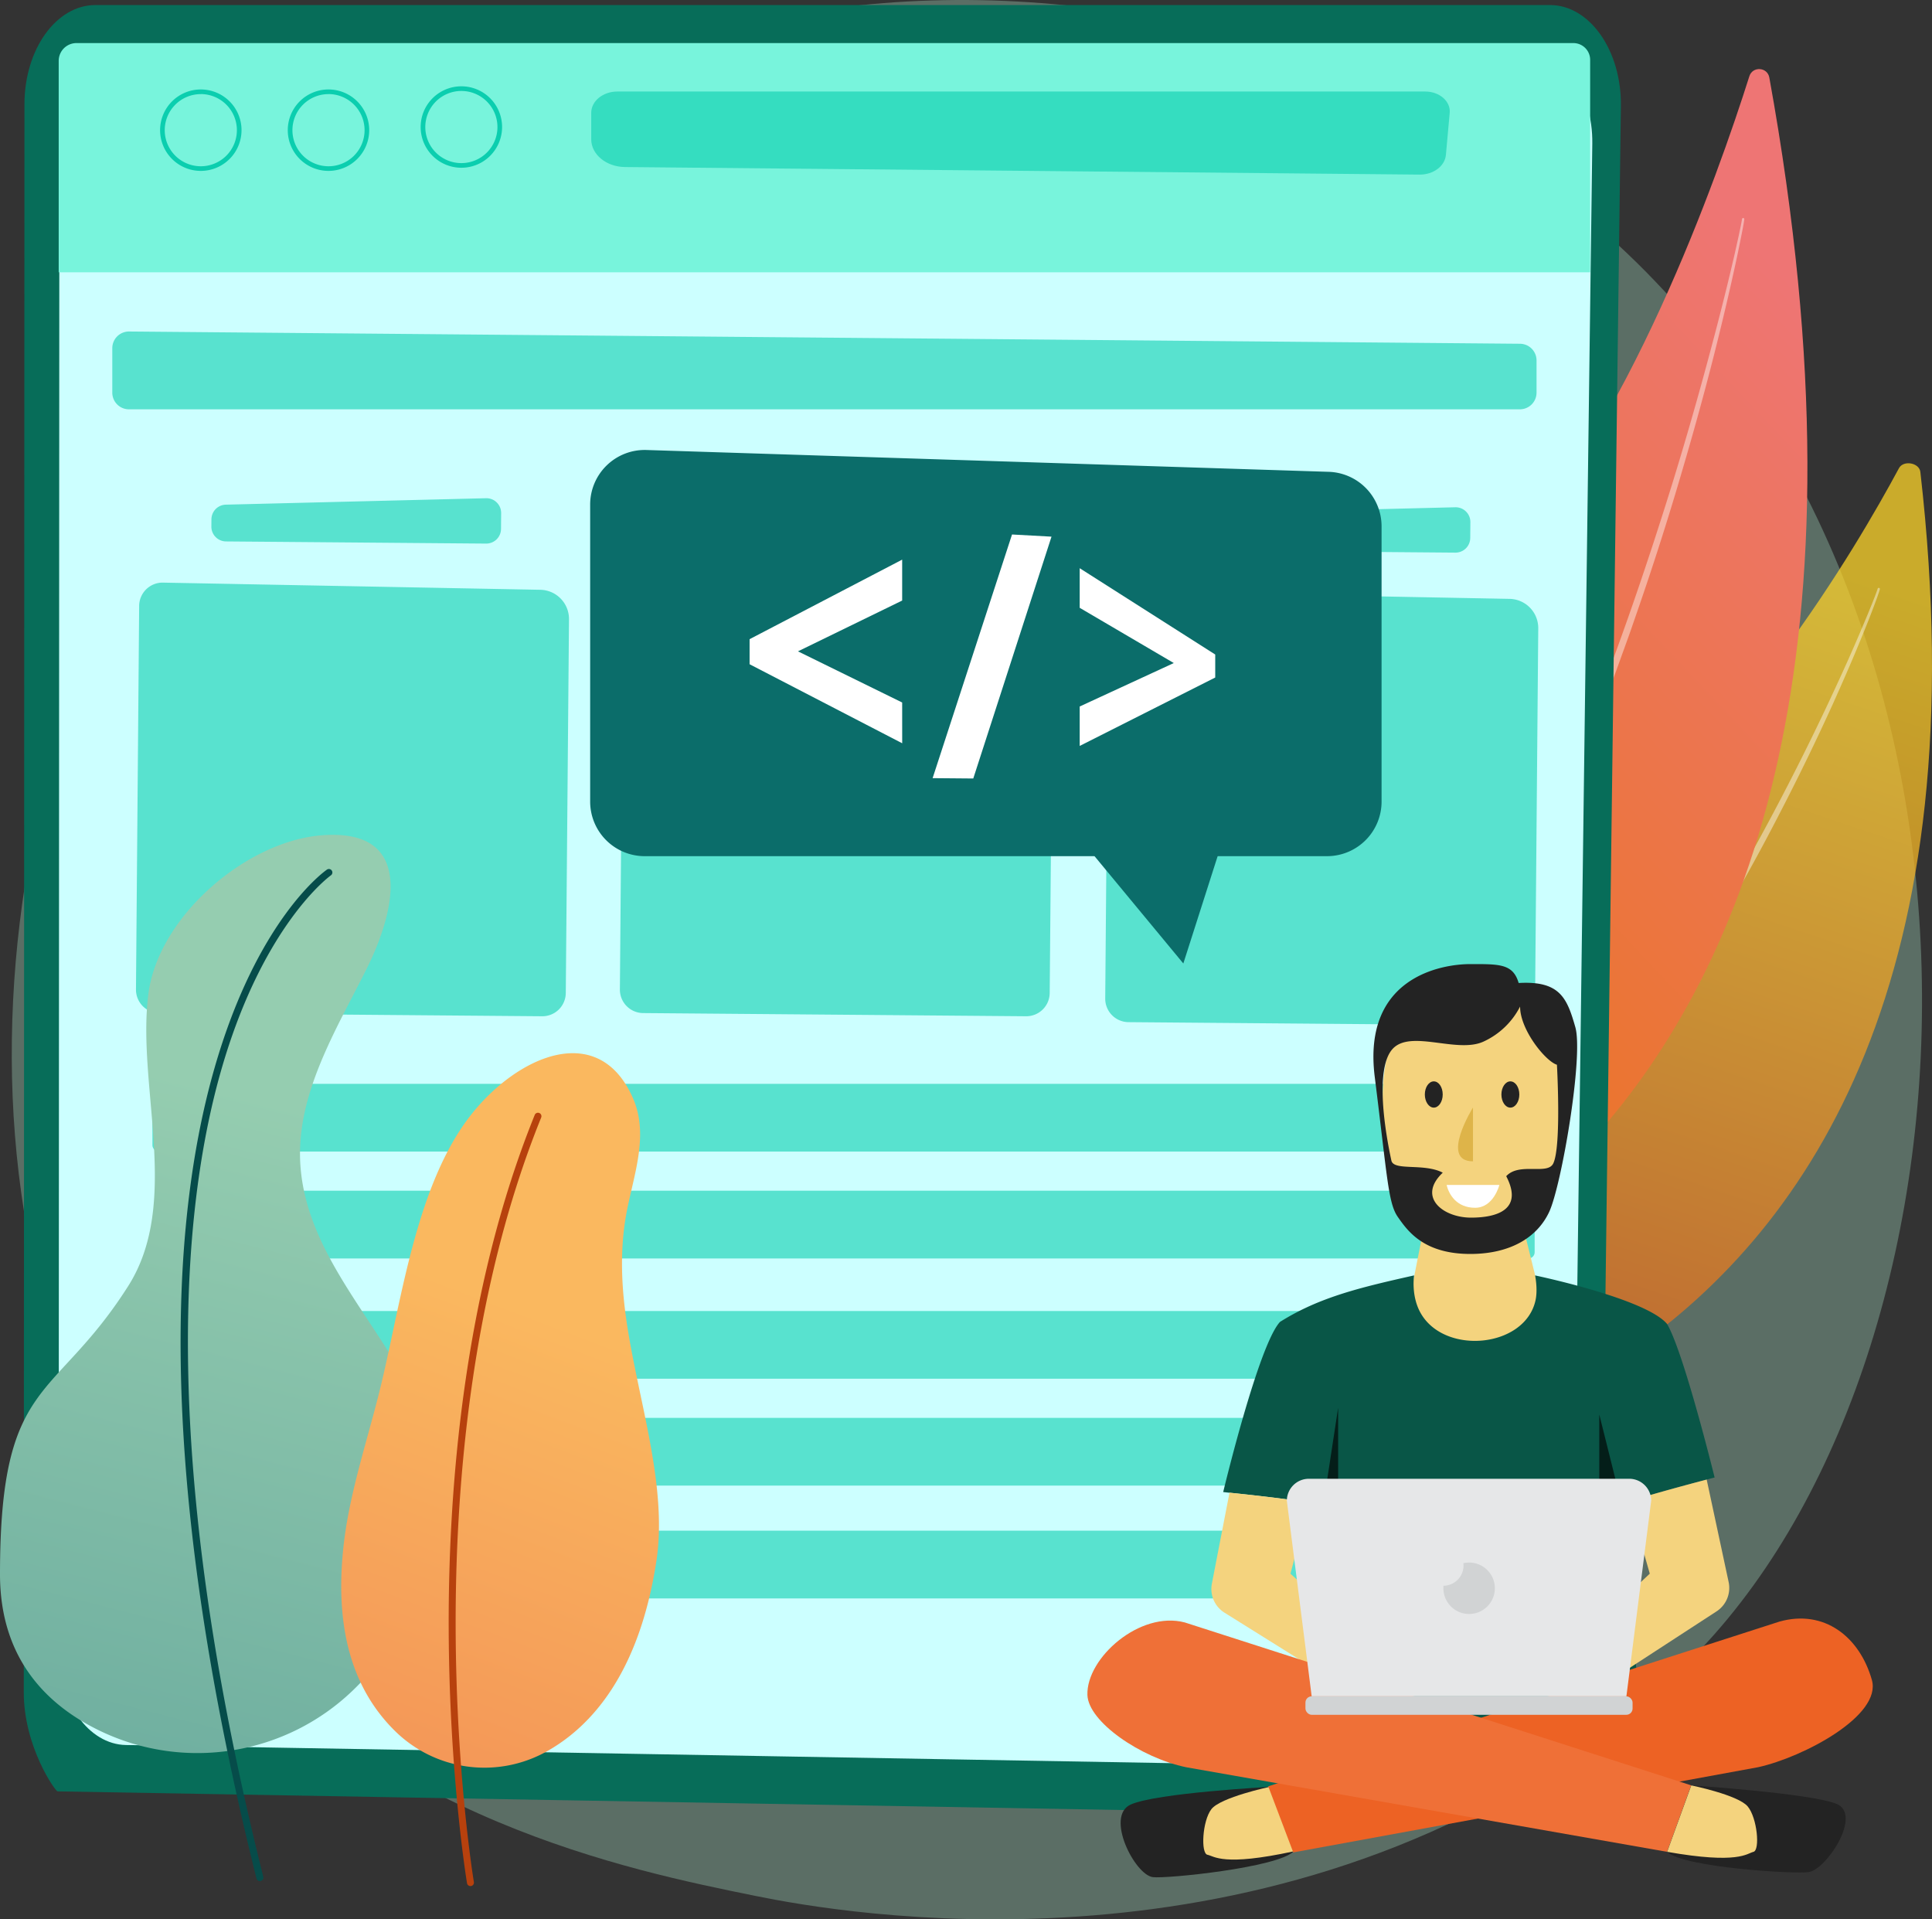 <svg xmlns="http://www.w3.org/2000/svg" xmlns:xlink="http://www.w3.org/1999/xlink" viewBox="0 0 2815.1 2796.44"><rect x="0" y="0" width="2815.1" height="2796.44" fill="#333333" stroke="none"/><defs><style>.cls-1{fill:#b7f7d8;opacity:0.3;}.cls-2{opacity:0.74;fill:url(#Dégradé_sans_nom_72);}.cls-12,.cls-3{fill:#fff;}.cls-3{opacity:0.43;}.cls-4{fill:url(#Dégradé_sans_nom_81);}.cls-5{fill:#076d59;}.cls-6{fill:#cff;}.cls-7{fill:#78f4dc;}.cls-10,.cls-8,.cls-9{fill:#0bceaf;}.cls-8{opacity:0.61;}.cls-9{opacity:0.6;}.cls-11{fill:#0b6d6a;}.cls-13{fill:url(#Dégradé_sans_nom_26);}.cls-14{fill:#064c4a;}.cls-15{fill:url(#Dégradé_sans_nom_63);}.cls-16{fill:#b7410d;}.cls-17{fill:#f4d37e;}.cls-18{fill:#232323;}.cls-19{fill:#deb449;}.cls-20{fill:#095647;}.cls-21{fill:#041e19;}.cls-22{fill:#ed6224;}.cls-23{fill:#ef7037;}.cls-24{fill:#e6e7e8;}.cls-25{fill:#d1d3d4;}</style><linearGradient id="Dégradé_sans_nom_72" x1="3087.22" y1="2272.19" x2="1622.44" y2="4123.15" gradientTransform="matrix(1, -0.22, 0.35, 0.82, -788.1, 90.49)" gradientUnits="userSpaceOnUse"><stop offset="0" stop-color="#ffd629"/><stop offset="1" stop-color="#cf2519"/></linearGradient><linearGradient id="Dégradé_sans_nom_81" x1="1958.96" y1="2206.72" x2="3207.44" y2="1029.28" gradientUnits="userSpaceOnUse"><stop offset="0" stop-color="#a737d5"/><stop offset="0.03" stop-color="#e97505"/><stop offset="1" stop-color="#ee7574"/></linearGradient><linearGradient id="Dégradé_sans_nom_26" x1="395.39" y1="4090.68" x2="911.19" y2="2075.48" gradientUnits="userSpaceOnUse"><stop offset="0" stop-color="#468e8e"/><stop offset="1" stop-color="#95cdb0"/></linearGradient><linearGradient id="Dégradé_sans_nom_63" x1="1534.57" y1="3244.47" x2="1650.85" y2="2352.97" gradientTransform="matrix(0.97, 0.23, -0.23, 0.97, 198.94, -279.69)" gradientUnits="userSpaceOnUse"><stop offset="0" stop-color="#f28c55"/><stop offset="1" stop-color="#fab85f"/></linearGradient></defs><title>image1</title><g id="Illustration"><path class="cls-1" d="M2919.71,2858.09c-57.15,60.17-111.23,99-154,129.63-502.26,360.38-1096.56,255.33-1222.86,229.68-186.51-37.88-547-111.11-807.7-417.63C340.85,2336,402.25,1605.4,708.14,1123.11c56-88.22,351.49-577.85,952.2-656.38,363.53-47.52,787.3,48.33,1094.18,305.43C3398.69,1311.85,3352.84,2402.11,2919.71,2858.09Z" transform="translate(-441.78 -455)"/><path class="cls-2" d="M3239.9,1142.58c-1.54-13.45-24.67-17.49-31.16-5.43C3146,1253.81,2969,1555,2746.41,1695.71c-362.48,229.15-644.5,646.68-475.37,909.66C2271,2605.37,3408.1,2608.8,3239.9,1142.58Z" transform="translate(-441.78 -455)"/><path class="cls-3" d="M3180.89,1313.58c-1.08,4.1-2.4,7.37-3.61,11l-3.87,10.54c-2.65,7-5.28,14-8,20.94-5.46,13.92-11.14,27.75-16.87,41.55-11.46,27.62-23.54,55-35.74,82.25q-37.09,81.66-78.44,161.31c-54.71,106.37-115.74,209.47-181.65,309.33-33.09,49.85-68.15,98.39-104.38,146l-27.66,35.35c-4.56,5.93-9.32,11.7-14.09,17.47l-14.27,17.32L2678,2184c-4.81,5.73-9.79,11.32-14.68,17-9.85,11.26-19.54,22.67-29.59,33.75q-60.36,66.49-126.38,127.5c-22.54,19.7-44.7,39.82-68.27,58.28-22.89,19.28-47.36,36.56-71.34,54.4a1.69,1.69,0,0,1-2-2.7l.05,0a1756.66,1756.66,0,0,0,136.84-115.09q64.88-61.55,124.36-128.41c39.29-44.82,77.37-90.71,113.45-138.18s70.45-96.2,103.75-145.67q49.57-74.44,95.23-151.44l22.58-38.62,22-39c14.49-26.07,28.9-52.18,42.82-78.57q41.94-79.07,80-160.13c12.62-27,25.13-54.13,37-81.5q8.92-20.52,17.53-41.17c2.89-6.88,5.67-13.8,8.47-20.71l4.08-10.4c1.26-3.43,2.71-7.1,3.66-10.2l.14-.45a1.67,1.67,0,0,1,3.21.92Z" transform="translate(-441.78 -455)"/><path class="cls-4" d="M3019.85,568c-2.78-15.38-24.38-16.81-29.1-1.9-45.59,144.07-177,518.09-366.57,712.62-308.72,316.74-524.48,840.47-342.68,1121.41C2281.5,2400.09,3323.64,2243.65,3019.85,568Z" transform="translate(-441.78 -455)"/><path class="cls-3" d="M2983.38,774.48c-.54,4.52-1.38,8.47-2.1,12.63l-2.39,12.31-5,24.55c-3.46,16.34-7.08,32.64-10.75,48.94q-11.16,48.84-23.43,97.43c-16.38,64.77-34.44,129.11-53.51,193.15s-39.67,127.62-61.64,190.73l-8.2,23.69-8.5,23.57c-5.74,15.69-11.2,31.49-17.2,47.08l-17.69,46.91-18.39,46.63c-49.7,124.09-105.92,245.7-170.56,362.81-3.93,7.37-8.11,14.62-12.33,21.83l-12.59,21.7-12.58,21.69c-4.29,7.17-8.76,14.24-13.13,21.37-8.87,14.17-17.4,28.55-26.54,42.55l-27.65,41.85c-37.91,55.09-78.25,108.54-122.14,159a1.69,1.69,0,0,1-2.58-2.19v0A1898.14,1898.14,0,0,0,2473.34,2072l27.12-42c9-14,17.32-28.47,26-42.68,4.28-7.15,8.66-14.23,12.86-21.43l12.31-21.75,12.32-21.75c4.13-7.23,8.22-14.49,12.07-21.88l23.59-44.07c7.78-14.73,15.15-29.68,22.74-44.51,3.74-7.45,7.59-14.84,11.25-22.32l10.83-22.53,10.82-22.53c3.64-7.5,7.22-15,10.62-22.63,28.2-60.41,54-121.92,79.17-183.64,49.9-123.68,93.44-249.88,133-377.28q29.5-95.61,55.29-192.34,13-48.31,24.93-96.91c3.93-16.22,7.81-32.44,11.52-48.7l5.42-24.41,2.57-12.23c.78-4,1.69-8.27,2.23-12l.06-.37a1.68,1.68,0,0,1,3.33.44Z" transform="translate(-441.78 -455)"/><path class="cls-5" d="M580.72,462.36H2700.26c57.79,0,104.34,66.26,103.29,147l-29.82,2298.5c-1.4,108.17-65.05,194.45-195.32,193.1L525.56,3065c-3.7-1-49.17-65.41-49.14-144.49l1-2313.81C477.44,527,523.69,462.36,580.72,462.36Z" transform="translate(-441.78 -455)"/><path class="cls-6" d="M627.46,524.6H2662.71c55.5,0,100.2,63,99.19,139.7l-28.63,2183.91c-1.35,102.78-62.46,184.76-136.78,183.47L625.27,2997.46c-54.32-.94-98-62.14-98-137.28l1-2198.45C528.29,586,572.7,524.6,627.46,524.6Z" transform="translate(-441.78 -455)"/><path class="cls-7" d="M111.43,62.76H2292.58A24.45,24.45,0,0,1,2317,87.21V396.76a0,0,0,0,1,0,0H85.53a0,0,0,0,1,0,0V88.67A25.91,25.91,0,0,1,111.43,62.76Z"/><path class="cls-8" d="M2510.22,709.38l-1157.7-11c-27.29-.26-49.25-18.29-49.26-40.43v-38.6c0-17.09,17.06-31,38.12-31H2518.52c20.76,0,37.14,14.32,35.62,31.12l-5.56,61.25C2547.1,697.05,2530.3,709.57,2510.22,709.38Z" transform="translate(-441.78 -455)"/><path class="cls-9" d="M2656.27,1051.37H629.74a24.3,24.3,0,0,1-24.34-24.25V962.25A24.3,24.3,0,0,1,630,938l2026.53,17.85a24.3,24.3,0,0,1,24.13,24.25v47A24.3,24.3,0,0,1,2656.27,1051.37Z" transform="translate(-441.78 -455)"/><path class="cls-10" d="M1114.05,699.41a59.33,59.33,0,1,1,59.32-59.32A59.39,59.39,0,0,1,1114.05,699.41Zm0-111.88a52.56,52.56,0,1,0,52.56,52.56A52.62,52.62,0,0,0,1114.05,587.53Z" transform="translate(-441.78 -455)"/><path class="cls-10" d="M920.43,704a59.33,59.33,0,1,1,59.32-59.33A59.4,59.4,0,0,1,920.43,704Zm0-111.88A52.56,52.56,0,1,0,973,644.62,52.61,52.61,0,0,0,920.43,592.07Z" transform="translate(-441.78 -455)"/><path class="cls-10" d="M734.38,704a59.33,59.33,0,1,1,59.33-59.33A59.39,59.39,0,0,1,734.38,704Zm0-111.88a52.56,52.56,0,1,0,52.56,52.55A52.61,52.61,0,0,0,734.38,592.07Z" transform="translate(-441.78 -455)"/><path class="cls-9" d="M1855.19,1247l-379-3.15a21.5,21.5,0,0,1-21.32-21.68l.08-10.57a21.51,21.51,0,0,1,21-21.32l379.12-9.38a21.51,21.51,0,0,1,22,21.67l-.19,23.1A21.51,21.51,0,0,1,1855.19,1247Z" transform="translate(-441.78 -455)"/><path class="cls-9" d="M1936.87,1935.67l-558-4.64a34.13,34.13,0,0,1-33.85-34.42l4.64-558.89a34.16,34.16,0,0,1,33.55-33.86l551,10.46a42.57,42.57,0,0,1,41.76,42.93l-4.69,544.56A34.14,34.14,0,0,1,1936.87,1935.67Z" transform="translate(-441.78 -455)"/><path class="cls-9" d="M1150.09,1247l-379-3.15a21.5,21.5,0,0,1-21.32-21.68l.09-10.57a21.5,21.5,0,0,1,21-21.32l379.13-9.38a21.5,21.5,0,0,1,22,21.67l-.19,23.1A21.51,21.51,0,0,1,1150.09,1247Z" transform="translate(-441.78 -455)"/><path class="cls-9" d="M1231.77,1935.67l-558-4.64a34.13,34.13,0,0,1-33.86-34.42l4.64-558.89a34.16,34.16,0,0,1,33.55-33.86l551,10.46a42.57,42.57,0,0,1,41.76,42.93l-4.69,544.56A34.14,34.14,0,0,1,1231.77,1935.67Z" transform="translate(-441.78 -455)"/><path class="cls-9" d="M2562.37,1260.17l-379-3.15a21.5,21.5,0,0,1-21.33-21.67l.09-10.57a21.51,21.51,0,0,1,21-21.32l379.12-9.38a21.51,21.51,0,0,1,22,21.67l-.2,23.1A21.49,21.49,0,0,1,2562.37,1260.17Z" transform="translate(-441.78 -455)"/><path class="cls-9" d="M2644.06,1948.89l-558-4.64a34.16,34.16,0,0,1-33.86-34.43l4.65-558.88a34.14,34.14,0,0,1,33.54-33.86l551,10.46a42.57,42.57,0,0,1,41.77,42.93L2678.49,1915A34.15,34.15,0,0,1,2644.06,1948.89Z" transform="translate(-441.78 -455)"/><rect class="cls-9" x="222.12" y="1579.16" width="2009.61" height="98.67" rx="8.99"/><rect class="cls-9" x="226.51" y="1734.88" width="2009.61" height="98.67" rx="8.99"/><rect class="cls-9" x="211.71" y="1910.11" width="2009.61" height="98.67" rx="8.99"/><rect class="cls-9" x="216.1" y="2065.83" width="2009.61" height="98.67" rx="8.99"/><rect class="cls-9" x="211.71" y="2230.19" width="2009.61" height="98.67" rx="8.99"/><path class="cls-11" d="M2375.37,1702.43H1381.21a79.51,79.51,0,0,1-79.51-79.51V1190.11a79.51,79.51,0,0,1,82-79.47l994.16,31.8a79.51,79.51,0,0,1,77,79.47v401A79.51,79.51,0,0,1,2375.37,1702.43Z" transform="translate(-441.78 -455)"/><polygon class="cls-11" points="1592.12 1244.16 1724.22 1403.79 1775.26 1244.16 1592.12 1244.16"/><path class="cls-12" d="M1756.36,1537.93,1534,1422.78v-36.51l222.32-115.89V1330l-151.83,74,151.83,74.53Z" transform="translate(-441.78 -455)"/><path class="cls-12" d="M1973.92,1236.9l-114,352.36-59.24-.51,115.72-355Z" transform="translate(-441.78 -455)"/><path class="cls-12" d="M2015,1484.35l137.11-63.3L2015,1340.57v-57.7l197.48,125.76v33.51L2015,1541.81Z" transform="translate(-441.78 -455)"/><path class="cls-13" d="M912.09,2268.07c-17.3-36.06-29.68-73.8-32.57-114.89-7.28-103.55,52.91-198.9,97.13-288,40.64-81.94,70.85-204-66.28-193.16C801.12,1680.63,672.68,1789.51,658,1903c-17.35,134.37,48.07,303.81-29.49,425.87C520,2499.66,441.78,2460.53,441.78,2748.67c0,123.12,68.2,191,146.31,228.45a326.9,326.9,0,0,0,368.54-59.89c86.79-84,138.39-204.72,120.93-325.93C1059.94,2468.88,963.92,2376,912.09,2268.07Z" transform="translate(-441.78 -455)"/><path class="cls-14" d="M820.43,3195.73a5.06,5.06,0,0,1-4.92-3.84c-68-271.38-105-517.39-110-731.2-4-171.27,12.4-322.42,48.76-449.26,62.16-216.87,159.82-286.63,164-289.5a5.08,5.08,0,0,1,5.79,8.34c-1,.69-99.35,71.28-160.37,285.3-56.43,197.9-91.53,562.2,61.71,1173.85a5.08,5.08,0,0,1-3.69,6.16A5.24,5.24,0,0,1,820.43,3195.73Z" transform="translate(-441.78 -455)"/><path class="cls-15" d="M1398.27,2728.91c15.48-101.93-21.57-218.94-40.06-326.73-9.77-57-14.29-113.55-5.14-171,9.1-57.08,35.92-118.82,11.19-175.7-49.83-114.58-168.3-62.43-236.16,23.82C1049.36,2179.44,1027.83,2343,997.92,2469c-18,75.92-45.19,153.81-54.7,231.18-15.76,128.18,13.22,217.16,74.54,277.26a185.57,185.57,0,0,0,220.32,29.53C1303.07,2970.73,1373.32,2893.34,1398.27,2728.91Z" transform="translate(-441.78 -455)"/><path class="cls-16" d="M1127.26,3203a5.09,5.09,0,0,1-5-4.24c-.26-1.54-26-157.06-26.7-371.65-.63-198.14,20.62-488.68,125.37-747.69a5.07,5.07,0,0,1,9.41,3.8c-104.11,257.42-125.24,546.49-124.63,743.66.65,213.81,26.3,368.66,26.56,370.2a5.08,5.08,0,0,1-4.16,5.85A6.22,6.22,0,0,1,1127.26,3203Z" transform="translate(-441.78 -455)"/><polygon class="cls-17" points="2294.08 1979.02 2162.89 2089.78 2019.65 1987.34 2053.84 1893.89 2060.89 1858.22 2074.78 1787.6 2218.49 1783.67 2224.66 1808.83 2241.44 1876.71 2294.08 1979.02"/><path class="cls-17" d="M2723.25,2057.61c0,123.92-59.76,224.38-133.47,224.38s-133.48-100.46-133.48-224.38S2516.06,1897,2589.78,1897,2723.25,1933.7,2723.25,2057.61Z" transform="translate(-441.78 -455)"/><path class="cls-18" d="M2737.18,1951.55c12.07,42.31-20.14,231.25-38.26,269.54s-58.11,60.39-112.87,60.9c-69.82.63-93.48-33.86-107.57-54s-15.34-58.85-33.56-203.91,96.91-164.41,139.22-164.41,62.27-.64,70.46,27.55C2714.86,1883.74,2725.1,1909.24,2737.18,1951.55Zm-133.61,20.94c-38.56,18-106.84-18.25-132.94,11.11s-10.07,123-1.48,162.33c3.36,15.53,47.65,3.35,74.86,17.65-37.45,35.33,0,65.49,41.2,65.49,39.13,0,76.24-12.48,51.27-60.39,19.16-20.81,60.4-1,68.62-18.73,11.94-25.36,5.27-143.64,5.27-143.64-16.31-4.9-53.69-50.56-53.69-84.79A112.24,112.24,0,0,1,2603.57,1972.49Z" transform="translate(-441.78 -455)"/><path class="cls-18" d="M2543.94,2049.66c0,10.57-5.84,19.13-13,19.13s-13.05-8.56-13.05-19.13,5.84-19.12,13.05-19.12S2543.94,2038.93,2543.94,2049.66Z" transform="translate(-441.78 -455)"/><path class="cls-18" d="M2655.57,2049.66c0,10.57-5.83,19.13-13.05,19.13s-13.05-8.56-13.05-19.13,5.87-19.12,13.05-19.12S2655.57,2038.93,2655.57,2049.66Z" transform="translate(-441.78 -455)"/><path class="cls-12" d="M2549.65,2181.46h76.83s-8.28,33.25-35.3,33.25S2552.9,2195.25,2549.65,2181.46Z" transform="translate(-441.78 -455)"/><path class="cls-19" d="M2588.06,2068.62s-49,78.52,0,78.41Z" transform="translate(-441.78 -455)"/><path class="cls-20" d="M2815.69,2642.65c-4.09,1.35-7.78,2.59-11,3.76,1.88,17.58,4,58.69,6.21,97l.26,4.36c.61,10.67,1.28,21,1.92,30.5,1.17,17.35,2.35,31.91,3.55,40.26,3.56,20.14,6.41,41.17,8.69,60.8,5.78,49.56,7.86,90.8,7.86,90.8-9.57-.27-473.11,0-473.11,0l2.38-80.06,1.61-52.78,1.51-50.06,4.13-138.41a152.07,152.07,0,0,0-20.13-4.4c-33.79-5.83-93.45-12.21-116.26-14.52l-9.23-1s51.27-214,82.78-247.92c57.34-36.07,116.86-50.13,195.41-67.75,0,0-4.9,29.66,9.7,55.2,35.2,61.4,151.59,50.33,167.13-18.56,3.72-16.54-.57-36.6-.57-36.6s161.05,33.55,192.29,70.69c24.43,41.27,69.32,223.74,69.32,223.74s-4.43,1.1-11.74,3.08C2904.2,2617.12,2847.73,2632.18,2815.69,2642.65Z" transform="translate(-441.78 -455)"/><polygon class="cls-21" points="2330.29 2060.85 2362.9 2191.41 2369.41 2292.81 2330.29 2186.58 2330.29 2060.85"/><polygon class="cls-21" points="1949.79 2265.09 1932.31 2339.75 1922.41 2382.16 1923.92 2332.13 1928.05 2193.69 1949.79 2051.02 1949.79 2265.09"/><path class="cls-18" d="M2291.52,3058.48s-164.41,8.79-202.13,25.67,5.71,102.2,32.05,105.79c19.26,2.65,182.33-13.82,205.38-37.61Z" transform="translate(-441.78 -455)"/><path class="cls-17" d="M2291.52,3058.48s-71.37,15.17-84.66,32.48-15.6,64.46-5.73,66.4,22.34,17.45,125.69-5Z" transform="translate(-441.78 -455)"/><path class="cls-22" d="M2289.71,3057.64l36.5,96.3,677.35-124.15c66-14.59,180.45-75.12,165.72-127.1-17.89-63-69.49-103.34-134.65-85.06Z" transform="translate(-441.78 -455)"/><path class="cls-17" d="M2374.13,2794.75l-8.43-7.62-43.61-39.25,27.44-103.55c-33.79-5.84-93.44-12.21-116.26-14.53l-25.64,132.4a40.77,40.77,0,0,0,18.29,42.42L2362.58,2890,2409,2918.9l36.2-60Z" transform="translate(-441.78 -455)"/><path class="cls-17" d="M2960.57,2760.06l-32-149.35c-24.32,6.41-80.8,21.47-112.84,31.94l29.93,105.16-32.51,30.5-88.38,82.78,37.28,59.32,63.34-41.17,117.44-76.4A40.79,40.79,0,0,0,2960.57,2760.06Z" transform="translate(-441.78 -455)"/><path class="cls-23" d="M2906.12,3056.27,2871,3153.1l-700.76-123.24c-66.27-13.66-142.8-66.33-144-105.36-1.61-54,76.57-123,142-105.59Z" transform="translate(-441.78 -455)"/><path class="cls-18" d="M2906.12,3056.27s173.07,11.47,211.38,26.84-13.65,94.75-39.82,99.42c-19.13,3.35-182.74-6.51-206.73-29.36Z" transform="translate(-441.78 -455)"/><path class="cls-17" d="M2906.12,3056.27s68.28,13.92,82.24,30.7,18.15,63.75,8.39,66.13-21.61,18.32-125.8,0Z" transform="translate(-441.78 -455)"/><path class="cls-24" d="M2847.7,2641.65l-36.1,284.87H2353l-5.36-42.45-30.81-242.42a32.11,32.11,0,0,1,32.11-32.11h466.7a32.07,32.07,0,0,1,32.11,32Z" transform="translate(-441.78 -455)"/><rect class="cls-25" x="1902.15" y="2471.52" width="476.66" height="26.91" rx="9.09"/><path class="cls-25" d="M2582.26,2731.64a36.62,36.62,0,0,0-8.22.94,28.85,28.85,0,0,1,.23,3.35,29.5,29.5,0,0,1-29.32,29.5v3.65a37.48,37.48,0,1,0,37.48-37.48h0Z" transform="translate(-441.78 -455)"/></g></svg>